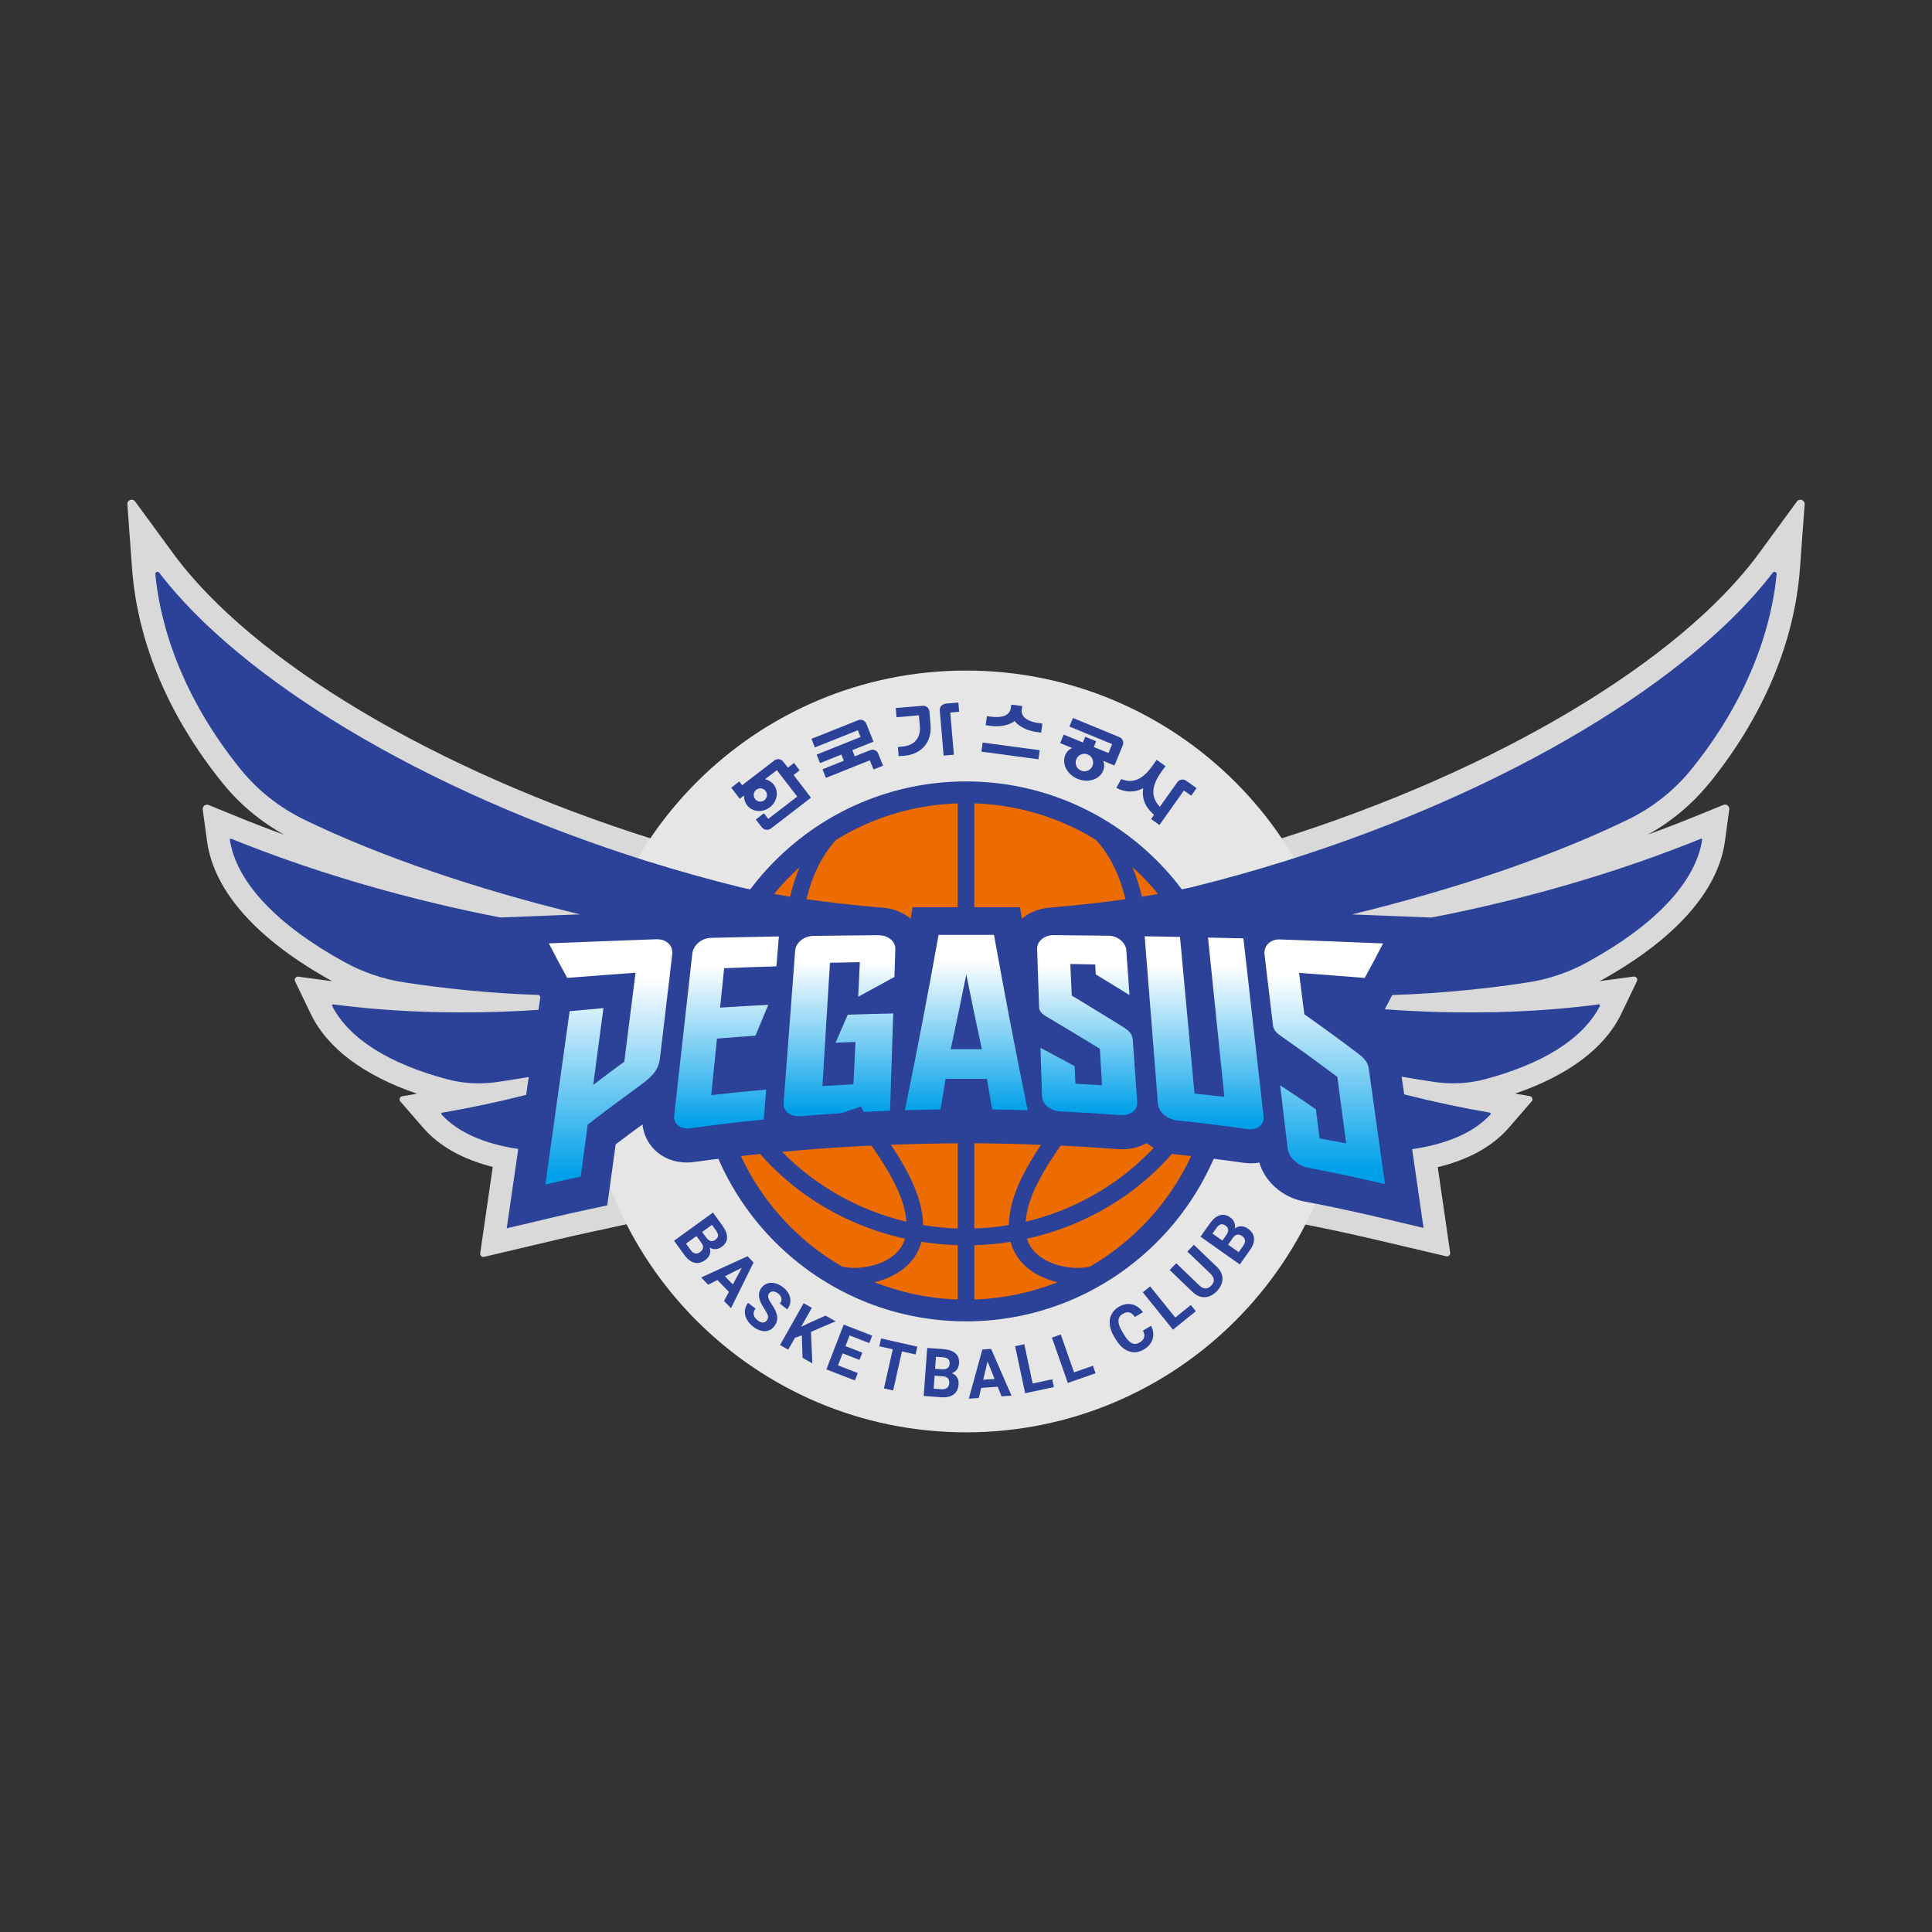 <svg viewBox="0 0 110 110" fill="none" xmlns="http://www.w3.org/2000/svg">
<rect x="0" y="0" width="110" height="110" fill="#333333" stroke="none"/>
<path d="M97.301 44.619C100.382 40.82 102.173 36.578 102.482 32.359L102.749 28.714C102.767 28.471 102.452 28.355 102.31 28.551L100.15 31.501C95.64 37.662 85.163 43.9 72.808 47.783C71.997 48.038 71.174 48.282 70.345 48.517C70.003 48.612 69.662 48.707 69.32 48.799C65.77 49.696 60.669 50.257 55.002 50.257C49.333 50.257 44.233 49.696 40.683 48.799C40.341 48.707 39.999 48.615 39.658 48.517C38.829 48.282 38.006 48.038 37.195 47.783C24.84 43.9 14.363 37.662 9.853 31.501L7.693 28.551C7.548 28.352 7.233 28.468 7.251 28.711L7.518 32.356C7.827 36.578 9.618 40.817 12.699 44.616C13.647 45.787 14.841 46.782 16.181 47.527C15.289 47.204 14.413 46.868 13.555 46.517L11.876 45.834C11.701 45.763 11.517 45.908 11.543 46.093L11.787 47.887C12.176 50.748 14.639 53.507 18.914 55.866L16.989 55.608C16.843 55.587 16.736 55.738 16.799 55.869L17.693 57.723C18.634 59.681 20.714 61.237 23.744 62.271L22.903 62.413C22.764 62.437 22.701 62.607 22.796 62.714L24.089 64.205C25.001 65.256 26.331 66.005 28.054 66.439L27.341 71.355C27.324 71.483 27.439 71.59 27.564 71.56L31.673 70.589C32.323 70.434 32.983 70.286 33.636 70.146L35.737 69.692L36.215 66.216C36.268 66.275 36.325 66.335 36.381 66.388C37.094 67.086 38.063 67.47 39.102 67.47C39.298 67.47 39.498 67.455 39.694 67.428C41.045 67.241 42.412 67.078 43.748 66.944C43.748 66.944 45.709 66.763 45.819 66.754C46.562 66.691 47.319 66.638 48.062 66.59L49.316 66.519C49.806 66.495 50.293 66.471 50.777 66.454L51.606 66.427C52.269 66.406 52.934 66.391 53.587 66.385L55.019 66.368L56.448 66.385C57.114 66.394 57.779 66.409 58.418 66.427C58.418 66.427 60.164 66.495 60.269 66.498C61.356 66.549 62.461 66.617 63.557 66.703C64.11 66.745 64.65 66.682 65.161 66.522C65.651 66.772 66.186 66.932 66.745 66.991C68.037 67.128 69.344 67.288 70.627 67.47C70.71 67.481 70.794 67.49 70.874 67.496C71.519 68.59 72.644 69.398 73.957 69.65C75.38 69.92 76.821 70.229 78.238 70.562L82.344 71.528C82.468 71.557 82.584 71.45 82.567 71.323L81.859 66.454C83.627 66.023 84.988 65.268 85.914 64.199L87.207 62.708C87.299 62.601 87.239 62.431 87.1 62.407L86.259 62.265C89.289 61.231 91.369 59.675 92.31 57.717L93.201 55.863C93.264 55.732 93.157 55.584 93.011 55.602L91.086 55.86C95.361 53.501 97.824 50.742 98.213 47.881L98.457 46.087C98.48 45.9 98.296 45.757 98.124 45.828L96.445 46.511C95.584 46.862 94.708 47.198 93.819 47.521C95.159 46.779 96.353 45.781 97.301 44.61V44.619Z" fill="#D9D9D9"/>
<path d="M55.002 38.179C43.024 38.179 33.316 47.887 33.316 59.865C33.316 71.842 43.024 81.551 55.002 81.551C66.979 81.551 76.688 71.842 76.688 59.865C76.688 47.887 66.979 38.179 55.002 38.179Z" fill="#E6E6E6"/>
<path d="M55.002 45.228C63.073 45.228 69.638 51.793 69.638 59.865C69.638 67.936 63.073 74.501 55.002 74.501C46.93 74.501 40.368 67.936 40.368 59.865C40.368 51.793 46.933 45.228 55.002 45.228Z" fill="#ED6C00"/>
<path d="M55.002 75.232C63.477 75.232 70.372 68.337 70.372 59.862C70.372 51.386 63.477 44.491 55.002 44.491C46.526 44.491 39.631 51.386 39.631 59.862C39.631 68.337 46.526 75.232 55.002 75.232ZM41.081 62.321C42.961 66.415 46.832 69.496 51.529 70.526C51.321 71.228 50.742 71.632 50.263 71.851C49.544 72.178 48.641 72.267 47.958 72.119C44.399 70.069 41.818 66.513 41.084 62.321H41.081ZM47.608 47.813C49.633 46.568 51.995 45.822 54.526 45.739V69.947C53.861 69.926 53.201 69.858 52.557 69.751C52.536 68.052 51.541 66.088 49.259 63.18C47.037 60.346 46.119 58.468 45.754 56.009C45.365 53.392 45.668 49.928 47.605 47.813H47.608ZM62.393 47.813C64.329 49.928 64.632 53.392 64.243 56.009C63.878 58.468 62.96 60.343 60.738 63.177C58.456 66.082 57.464 68.049 57.441 69.748C56.796 69.858 56.139 69.923 55.471 69.944V45.739C58.002 45.822 60.364 46.568 62.39 47.813H62.393ZM59.348 72.713C59.624 72.838 59.918 72.936 60.215 73.004C58.739 73.589 57.143 73.934 55.474 73.99V70.898C56.175 70.877 56.864 70.812 57.541 70.705C57.767 71.575 58.394 72.279 59.348 72.713ZM52.462 70.702C53.136 70.809 53.825 70.874 54.529 70.895V73.987C52.857 73.934 51.261 73.586 49.785 73.001C50.085 72.933 50.379 72.838 50.655 72.71C51.609 72.276 52.239 71.569 52.462 70.702ZM62.045 72.119C61.362 72.27 60.456 72.181 59.74 71.851C59.258 71.632 58.679 71.231 58.471 70.526C63.168 69.493 67.039 66.412 68.919 62.318C68.185 66.513 65.604 70.066 62.045 72.119ZM69.074 58.525C68.269 63.86 63.902 68.251 58.397 69.561C58.495 68.126 59.437 66.376 61.484 63.762C63.792 60.818 64.793 58.757 65.182 56.148C65.488 54.084 65.384 51.523 64.475 49.369C67.03 51.675 68.735 54.901 69.074 58.525ZM45.528 49.369C44.616 51.523 44.515 54.084 44.821 56.148C45.207 58.757 46.211 60.821 48.52 63.762C50.569 66.376 51.511 68.126 51.606 69.561C46.098 68.254 41.731 63.86 40.929 58.525C41.271 54.901 42.976 51.677 45.528 49.369Z" fill="#2C4198"/>
<path d="M48.531 42.709L49.734 42.228L49.702 42.148L49.322 41.2C49.25 41.022 49.048 40.932 48.87 41.001L46.199 42.067L46.395 42.557L48.84 41.577L48.995 41.963L46.496 42.964L46.69 43.449L47.905 42.961L48.044 43.312L46.829 43.799L47.025 44.289L49.524 43.288L49.734 43.814L50.278 43.597L50.002 42.908H50.005C49.937 42.733 49.746 42.647 49.571 42.703H49.565C49.559 42.703 49.553 42.703 49.547 42.709L48.668 43.062L48.528 42.712L48.531 42.709Z" fill="#2C4198"/>
<path d="M44.583 43.359C44.583 43.359 44.577 43.354 44.577 43.351V43.348C44.462 43.208 44.26 43.181 44.108 43.282L44.099 43.288C44.099 43.288 44.093 43.288 44.093 43.291L42.254 44.708L42.091 44.494L41.633 44.848L41.984 45.302L42.118 45.478L42.361 45.29C42.355 45.486 42.409 45.683 42.533 45.846C42.834 46.235 43.416 46.286 43.835 45.962C44.254 45.638 44.355 45.062 44.054 44.672C43.93 44.512 43.755 44.408 43.561 44.364L44.23 43.85L45.391 45.353L43.74 46.624L43.493 46.303L43.033 46.66L43.374 47.103C43.374 47.103 43.374 47.103 43.377 47.105V47.111H43.383C43.508 47.263 43.728 47.29 43.888 47.177L46.173 45.418L45.938 45.115H45.944L45.183 44.126L45.528 43.859L45.207 43.44L44.86 43.707L44.586 43.356L44.583 43.359ZM43.52 45.561C43.353 45.688 43.119 45.656 42.991 45.492C42.863 45.326 42.896 45.091 43.059 44.964C43.226 44.836 43.46 44.869 43.588 45.032C43.716 45.198 43.683 45.433 43.52 45.561Z" fill="#2C4198"/>
<path d="M63.937 42.412H63.931C63.991 42.242 63.917 42.061 63.762 41.981L61.091 40.879L60.889 41.366L63.322 42.367L63.114 42.875L62.277 42.531L62.41 42.204L61.79 41.948L61.656 42.275L60.56 41.824L60.361 42.308L61.038 42.587C60.866 42.67 60.726 42.807 60.649 42.997C60.444 43.496 60.759 44.099 61.356 44.346C61.953 44.592 62.601 44.384 62.806 43.888C62.883 43.698 62.883 43.505 62.817 43.324L63.453 43.585L63.652 43.101L63.934 42.415L63.937 42.412ZM61.552 43.876C61.296 43.772 61.178 43.481 61.282 43.226C61.386 42.97 61.677 42.852 61.932 42.956C62.188 43.059 62.306 43.351 62.203 43.606C62.099 43.861 61.807 43.98 61.552 43.876Z" fill="#2C4198"/>
<path d="M52.913 40.502V40.49C52.889 40.306 52.726 40.169 52.539 40.184L51 40.312L51.045 40.837L52.316 40.727L52.373 41.345C52.435 42.079 51.986 42.453 51.395 42.504L51.122 42.531L51.166 43.056L51.508 43.027C52.355 42.956 53.077 42.358 52.981 41.256L52.916 40.508L52.913 40.502Z" fill="#2C4198"/>
<path d="M53.81 40.074C53.626 40.101 53.489 40.264 53.507 40.451L53.727 43.021L54.309 42.97L54.104 40.57L54.609 40.526L54.565 40L53.807 40.065V40.071L53.81 40.074Z" fill="#2C4198"/>
<path d="M55.947 42.278L55.878 42.796L59.126 43.231L59.195 42.713L55.947 42.278Z" fill="#2C4198"/>
<path d="M57.767 41.051C57.996 41.345 58.412 41.571 58.92 41.66L59.279 41.717L59.348 41.2L58.955 41.137C58.462 41.039 58.121 40.79 58.174 40.401L58.201 40.202L58.156 40.196L57.622 40.124L57.577 40.118L57.55 40.318C57.497 40.707 57.102 40.858 56.603 40.822L56.19 40.778L56.121 41.295L56.502 41.339C57.013 41.387 57.476 41.277 57.773 41.054L57.767 41.051Z" fill="#2C4198"/>
<path d="M65.993 45.885C65.541 45.374 65.538 44.774 66.109 43.968L66.251 43.767C66.251 43.767 66.263 43.749 66.272 43.74L66.358 43.618L66.106 43.44L65.853 43.261L65.767 43.383C65.767 43.383 65.755 43.401 65.749 43.41L65.607 43.612C65.037 44.417 64.469 44.613 63.836 44.358L63.56 44.854C64.059 45.118 64.567 45.148 65.087 44.877C65.004 45.457 65.203 45.929 65.616 46.309L65.622 46.315L65.705 46.396L65.536 46.633L66.014 46.972L67.407 45.008L67.823 45.302L68.129 44.872L67.52 44.441C67.365 44.34 67.158 44.376 67.045 44.521H67.042L66.038 45.935L65.993 45.888V45.885Z" fill="#2C4198"/>
<path d="M38.378 70.642L40.594 69.038L41.128 69.775C41.313 70.03 41.402 70.262 41.396 70.467C41.39 70.675 41.286 70.85 41.087 70.993C40.977 71.07 40.864 71.115 40.742 71.121C40.62 71.126 40.508 71.097 40.401 71.031C40.451 71.159 40.454 71.287 40.413 71.412C40.371 71.536 40.288 71.643 40.163 71.736C39.949 71.89 39.741 71.943 39.539 71.893C39.337 71.842 39.147 71.7 38.972 71.462L38.378 70.642ZM39.655 70.375L39.058 70.809L39.328 71.18C39.403 71.281 39.486 71.343 39.578 71.364C39.67 71.385 39.762 71.364 39.851 71.296C40.053 71.15 40.086 70.975 39.943 70.773L39.655 70.375ZM39.979 70.143L40.211 70.464C40.374 70.681 40.543 70.722 40.724 70.592C40.825 70.52 40.876 70.44 40.882 70.351C40.885 70.265 40.843 70.161 40.757 70.042L40.537 69.739L39.979 70.143Z" fill="#2C4198"/>
<path d="M41.5 73.553L40.846 72.879L40.318 73.144L39.922 72.734L42.56 71.525L42.905 71.881L41.619 74.483L41.224 74.073L41.503 73.55L41.5 73.553ZM41.274 72.665L41.726 73.132L42.234 72.184L41.274 72.665Z" fill="#2C4198"/>
<path d="M43.66 75.178C43.725 75.095 43.746 75.009 43.725 74.92C43.704 74.831 43.639 74.706 43.532 74.54C43.425 74.376 43.345 74.237 43.297 74.121C43.166 73.806 43.187 73.539 43.362 73.313C43.452 73.197 43.564 73.117 43.698 73.072C43.832 73.028 43.977 73.028 44.135 73.066C44.292 73.105 44.444 73.182 44.589 73.295C44.735 73.408 44.845 73.539 44.916 73.684C44.987 73.83 45.014 73.978 44.999 74.13C44.984 74.281 44.925 74.421 44.824 74.552L44.402 74.225C44.479 74.127 44.509 74.026 44.491 73.925C44.473 73.824 44.414 73.732 44.304 73.649C44.2 73.568 44.102 73.53 44.01 73.53C43.918 73.53 43.841 73.568 43.784 73.646C43.731 73.717 43.719 73.8 43.749 73.901C43.778 74.002 43.844 74.121 43.942 74.266C44.123 74.531 44.227 74.76 44.248 74.959C44.271 75.158 44.215 75.339 44.087 75.508C43.942 75.695 43.761 75.79 43.544 75.793C43.327 75.793 43.104 75.707 42.875 75.532C42.718 75.41 42.596 75.268 42.513 75.107C42.43 74.947 42.397 74.786 42.409 74.626C42.424 74.469 42.483 74.317 42.593 74.177L43.018 74.507C42.834 74.745 42.875 74.971 43.145 75.181C43.246 75.259 43.342 75.3 43.431 75.3C43.52 75.3 43.594 75.262 43.657 75.184L43.66 75.178Z" fill="#2C4198"/>
<path d="M45.662 76.028L45.264 76.165L44.877 76.845L44.411 76.581L45.757 74.198L46.223 74.463L45.611 75.544L45.983 75.363L47.001 74.905L47.575 75.229L46.173 75.832L46.25 77.623L45.694 77.308L45.653 76.025L45.662 76.028Z" fill="#2C4198"/>
<path d="M48.935 77.427L47.976 77.056L47.712 77.739L48.837 78.176L48.674 78.598L47.049 77.968L48.038 75.416L49.66 76.046L49.494 76.471L48.371 76.034L48.136 76.643L49.096 77.014L48.935 77.427Z" fill="#2C4198"/>
<path d="M52.132 77.118L51.353 76.943L50.852 79.168L50.329 79.049L50.831 76.824L50.064 76.652L50.165 76.206L52.23 76.673L52.129 77.118H52.132Z" fill="#2C4198"/>
<path d="M52.592 79.477L52.791 76.747L53.7 76.812C54.015 76.836 54.25 76.916 54.401 77.056C54.556 77.196 54.624 77.386 54.603 77.632C54.594 77.766 54.553 77.882 54.479 77.98C54.404 78.078 54.309 78.146 54.191 78.185C54.321 78.229 54.419 78.307 54.491 78.419C54.559 78.532 54.589 78.663 54.577 78.818C54.559 79.079 54.464 79.272 54.294 79.397C54.125 79.519 53.893 79.572 53.599 79.554L52.592 79.48V79.477ZM53.213 78.327L53.16 79.064L53.617 79.097C53.742 79.106 53.843 79.082 53.92 79.023C53.994 78.966 54.036 78.88 54.045 78.77C54.063 78.52 53.95 78.384 53.703 78.363L53.213 78.327ZM53.243 77.932L53.638 77.962C53.908 77.977 54.051 77.873 54.066 77.653C54.075 77.528 54.048 77.439 53.983 77.38C53.917 77.32 53.813 77.285 53.665 77.276L53.29 77.249L53.24 77.938L53.243 77.932Z" fill="#2C4198"/>
<path d="M56.802 78.954L55.866 79.02L55.726 79.596L55.159 79.635L55.931 76.836L56.428 76.8L57.592 79.462L57.025 79.504L56.805 78.954H56.802ZM55.979 78.556L56.627 78.512L56.228 77.513L55.979 78.559V78.556Z" fill="#2C4198"/>
<path d="M58.798 78.77L59.909 78.532L60.004 78.975L58.367 79.323L57.797 76.646L58.32 76.533L58.795 78.767L58.798 78.77Z" fill="#2C4198"/>
<path d="M61.154 78.137L62.226 77.76L62.375 78.188L60.797 78.74L59.891 76.159L60.396 75.981L61.151 78.134L61.154 78.137Z" fill="#2C4198"/>
<path d="M65.536 75.484C65.669 75.749 65.699 75.998 65.625 76.242C65.55 76.483 65.384 76.682 65.123 76.836C64.838 77.005 64.549 77.041 64.264 76.934C63.979 76.83 63.729 76.599 63.519 76.245L63.432 76.102C63.299 75.877 63.215 75.654 63.189 75.437C63.162 75.22 63.189 75.024 63.278 74.846C63.367 74.668 63.501 74.528 63.685 74.415C63.943 74.261 64.193 74.21 64.436 74.261C64.68 74.311 64.894 74.463 65.075 74.709L64.615 74.982C64.514 74.837 64.407 74.751 64.297 74.724C64.187 74.697 64.062 74.724 63.919 74.81C63.765 74.902 63.685 75.027 63.679 75.19C63.673 75.351 63.738 75.556 63.884 75.799L63.991 75.978C64.142 76.233 64.291 76.397 64.433 76.468C64.576 76.542 64.728 76.53 64.885 76.438C65.028 76.352 65.114 76.257 65.143 76.147C65.173 76.037 65.149 75.906 65.075 75.758L65.536 75.484Z" fill="#2C4198"/>
<path d="M66.914 75.015L67.799 74.302L68.084 74.656L66.783 75.707L65.066 73.577L65.482 73.242L66.917 75.018L66.914 75.015Z" fill="#2C4198"/>
<path d="M67.972 70.871L69.273 72.119C69.49 72.327 69.6 72.555 69.603 72.802C69.603 73.052 69.499 73.286 69.288 73.509C69.077 73.729 68.851 73.845 68.604 73.857C68.358 73.868 68.129 73.773 67.912 73.571L66.596 72.309L66.968 71.923L68.272 73.173C68.402 73.298 68.524 73.358 68.64 73.358C68.756 73.358 68.863 73.301 68.964 73.197C69.172 72.98 69.157 72.754 68.919 72.52L67.603 71.26L67.975 70.871H67.972Z" fill="#2C4198"/>
<path d="M70.586 71.991L68.352 70.41L68.878 69.668C69.059 69.409 69.249 69.252 69.448 69.193C69.647 69.133 69.846 69.175 70.045 69.314C70.155 69.392 70.232 69.487 70.277 69.6C70.321 69.712 70.33 69.828 70.303 69.953C70.41 69.864 70.526 69.819 70.66 69.819C70.791 69.819 70.918 69.861 71.046 69.95C71.26 70.102 71.379 70.283 71.397 70.491C71.415 70.699 71.34 70.924 71.171 71.168L70.589 71.994L70.586 71.991ZM69.597 70.636L69.825 70.312C69.977 70.09 69.962 69.914 69.781 69.784C69.68 69.712 69.588 69.689 69.501 69.712C69.418 69.736 69.332 69.811 69.249 69.929L69.032 70.235L69.597 70.633V70.636ZM69.923 70.865L70.526 71.293L70.791 70.918C70.865 70.815 70.895 70.716 70.883 70.621C70.871 70.526 70.82 70.449 70.731 70.384C70.526 70.238 70.351 70.265 70.206 70.464L69.923 70.865Z" fill="#2C4198"/>
<path d="M96.832 47.759C92.521 49.506 87.638 50.988 82.391 52.067C82.091 52.129 81.791 52.182 81.491 52.242L78.042 52.105C77.718 52.093 77.356 52.078 76.973 52.064C82.858 50.632 88.336 48.772 92.664 46.675C94.081 45.989 95.32 45.011 96.294 43.808C99.19 40.231 100.792 36.346 101.154 32.692C101.166 32.57 101.008 32.511 100.934 32.609C96.297 38.663 86.004 44.993 73.191 49.019C71.415 49.577 69.653 50.067 67.915 50.498C67.874 50.507 67.835 50.519 67.793 50.528C65.553 51.03 62.811 51.428 59.752 51.677C59.169 51.725 58.617 51.945 58.186 52.307L58.067 51.654H51.962L51.844 52.307C51.395 51.933 50.819 51.71 50.21 51.675C47.165 51.425 44.435 51.027 42.204 50.528C42.162 50.519 42.124 50.507 42.082 50.498C40.344 50.067 38.583 49.577 36.806 49.019C23.997 44.99 13.703 38.66 9.063 32.606C8.989 32.508 8.831 32.567 8.843 32.689C9.205 36.343 10.807 40.228 13.703 43.805C14.678 45.008 15.919 45.986 17.333 46.672C21.662 48.769 27.14 50.629 33.024 52.061C32.499 52.081 31.913 52.105 31.263 52.129L28.509 52.239C28.209 52.179 27.909 52.126 27.609 52.064C22.363 50.985 17.479 49.503 13.168 47.756C13.124 47.738 13.076 47.774 13.085 47.822C13.477 50.293 15.869 52.723 19.615 54.779C20.657 55.349 21.789 55.744 22.966 55.925C24.133 56.104 25.327 56.255 26.542 56.377C27.956 56.517 29.344 56.603 30.704 56.65L30.767 56.769L30.66 57.497C26.483 57.773 22.511 57.651 18.973 57.185C18.925 57.179 18.887 57.23 18.911 57.274C19.882 59.169 22.214 60.587 25.47 61.451C26.394 61.698 27.362 61.742 28.31 61.605C28.904 61.519 29.501 61.424 30.104 61.32L29.956 62.336C28.328 62.749 26.73 63.088 25.173 63.352C25.125 63.361 25.105 63.418 25.137 63.453C26.073 64.478 27.582 65.129 29.507 65.417L28.851 69.935L31.373 69.338C32.032 69.184 32.701 69.032 33.36 68.89L34.575 68.628L35.053 65.155C35.553 64.775 36.066 64.395 36.583 64.018C36.637 64.57 36.88 65.084 37.281 65.476C37.757 65.94 38.401 66.189 39.099 66.189C39.236 66.189 39.373 66.18 39.512 66.159C40.879 65.969 42.263 65.806 43.624 65.666C43.624 65.666 45.62 65.482 45.706 65.476C46.458 65.414 47.221 65.36 47.985 65.313L49.244 65.242C49.74 65.218 50.234 65.194 50.73 65.176L51.564 65.15C52.233 65.129 52.901 65.114 53.57 65.105L55.019 65.087L56.466 65.105C57.135 65.114 57.809 65.129 58.468 65.15C58.468 65.15 60.248 65.218 60.331 65.221C61.433 65.271 62.553 65.343 63.658 65.426C63.738 65.432 63.819 65.435 63.899 65.435C64.398 65.435 64.87 65.31 65.28 65.084C65.726 65.426 66.275 65.654 66.881 65.72C68.185 65.856 69.507 66.02 70.811 66.204C70.954 66.225 71.097 66.234 71.236 66.234C71.397 66.234 71.551 66.219 71.703 66.192C72.015 67.268 73.004 68.162 74.198 68.394C75.639 68.667 77.097 68.979 78.532 69.317L81.051 69.912L80.401 65.429C82.368 65.144 83.912 64.493 84.863 63.45C84.895 63.415 84.875 63.358 84.827 63.349C83.241 63.079 81.61 62.731 79.949 62.309L79.804 61.303C80.436 61.412 81.069 61.516 81.693 61.605C82.641 61.742 83.606 61.695 84.533 61.451C87.792 60.587 90.124 59.169 91.092 57.274C91.116 57.23 91.078 57.179 91.03 57.185C87.352 57.669 83.208 57.785 78.844 57.464L79.269 56.653C80.638 56.606 82.038 56.52 83.458 56.377C84.676 56.258 85.87 56.107 87.034 55.925C88.208 55.744 89.343 55.352 90.385 54.779C94.131 52.726 96.523 50.296 96.915 47.822C96.921 47.774 96.876 47.738 96.832 47.756V47.759Z" fill="#2C4198"/>
<path d="M53.439 53.228C52.845 56.543 52.206 59.868 51.523 63.213C52.2 63.192 52.874 63.177 53.552 63.168C53.647 62.589 53.745 62.007 53.837 61.427C54.624 61.421 55.408 61.421 56.196 61.427C56.291 62.007 56.386 62.586 56.484 63.168C57.161 63.177 57.836 63.192 58.513 63.213C57.827 59.868 57.188 56.543 56.594 53.228C55.542 53.228 54.49 53.228 53.439 53.228ZM54.131 59.737C54.437 58.32 54.731 56.903 55.016 55.489C55.301 56.903 55.599 58.32 55.902 59.737C55.31 59.734 54.719 59.734 54.131 59.737Z" fill="url(#paint0_linear_1876_60564)"/>
<path d="M50.041 53.246C48.793 53.255 47.545 53.27 46.297 53.288C45.769 53.294 45.308 53.671 45.273 54.125C45.053 57.022 44.833 59.918 44.616 62.815C44.58 63.269 45.017 63.596 45.59 63.548C46.36 63.486 47.126 63.429 47.896 63.382C48.273 63.254 48.647 63.129 49.022 63.005C49.072 63.106 49.123 63.207 49.173 63.308C49.675 63.281 50.174 63.26 50.676 63.242C50.736 61.395 50.798 59.55 50.857 57.702C49.993 57.72 49.129 57.744 48.267 57.773C48.038 58.302 47.806 58.837 47.572 59.371C47.949 59.354 48.329 59.339 48.707 59.324C48.668 60.129 48.629 60.931 48.591 61.736C48.003 61.766 47.414 61.799 46.826 61.837C46.969 59.496 47.111 57.155 47.254 54.815C47.821 54.803 48.389 54.791 48.956 54.782C48.923 55.438 48.894 56.095 48.861 56.751C49.553 56.371 50.242 55.994 50.926 55.626C50.944 55.097 50.961 54.571 50.976 54.042C50.991 53.602 50.569 53.249 50.041 53.252V53.246Z" fill="url(#paint1_linear_1876_60564)"/>
<path d="M77.368 60.016C76.325 59.226 75.288 58.471 74.263 57.749C74.162 56.965 74.061 56.178 73.963 55.394C74.436 55.42 77.237 55.646 77.701 55.679C78.054 55.04 78.402 54.384 78.746 53.715C77.57 53.668 73.61 53.507 72.852 53.487C72.324 53.472 71.94 53.858 71.997 54.348C72.157 55.685 72.315 57.025 72.475 58.361C72.502 58.599 72.641 58.774 72.826 58.914C73.919 59.678 75.027 60.477 76.141 61.314C76.31 62.577 76.477 63.836 76.646 65.099C76.144 65.004 75.639 64.909 75.134 64.82C75.062 64.267 74.994 63.715 74.923 63.162C73.556 62.22 72.885 61.793 72.885 61.798C73.028 62.999 73.17 64.199 73.316 65.402C73.372 65.892 73.886 66.373 74.463 66.483C75.93 66.763 77.394 67.075 78.853 67.419C78.547 65.224 78.241 63.028 77.932 60.836C77.876 60.432 77.564 60.168 77.368 60.016Z" fill="url(#paint2_linear_1876_60564)"/>
<path d="M64.49 59.169C64.466 58.825 64.169 58.614 63.982 58.495C62.984 57.874 61.997 57.271 61.023 56.683C60.993 56.083 60.967 55.486 60.937 54.886C61.409 54.895 61.885 54.904 62.357 54.913C62.369 55.1 62.378 55.29 62.389 55.477C63.025 55.863 63.664 56.255 64.309 56.656C64.246 55.807 64.187 54.957 64.127 54.108C64.095 53.656 63.637 53.282 63.105 53.276C62.066 53.261 61.026 53.252 59.986 53.243C59.455 53.24 59.036 53.593 59.05 54.033C59.086 55.132 59.122 56.231 59.16 57.331C59.166 57.542 59.291 57.693 59.463 57.809C60.503 58.427 61.555 59.06 62.621 59.713C62.663 60.405 62.702 61.097 62.743 61.79C62.238 61.76 61.736 61.733 61.231 61.706C61.216 61.371 61.198 61.035 61.183 60.699C59.876 59.989 59.238 59.657 59.238 59.663C59.267 60.59 59.3 61.516 59.33 62.44C59.345 62.88 59.82 63.254 60.396 63.281C61.519 63.334 62.645 63.403 63.768 63.489C64.341 63.533 64.781 63.207 64.748 62.755C64.662 61.558 64.576 60.361 64.493 59.164L64.49 59.169Z" fill="url(#paint3_linear_1876_60564)"/>
<path d="M39.417 54.292C39.073 57.366 38.728 60.438 38.386 63.513C38.333 63.997 38.749 64.318 39.322 64.237C40.707 64.047 42.094 63.881 43.484 63.738C43.532 63.171 43.576 62.604 43.624 62.036C42.578 62.128 41.535 62.232 40.496 62.351C40.606 61.279 40.712 60.206 40.822 59.134C41.553 59.074 42.284 59.018 43.015 58.968C43.258 58.379 43.499 57.794 43.74 57.212C42.825 57.259 41.913 57.31 41.001 57.369C41.075 56.621 41.152 55.872 41.229 55.126C42.222 55.085 43.214 55.049 44.206 55.019C44.254 54.452 44.298 53.885 44.346 53.317C43.056 53.341 41.767 53.365 40.478 53.398C39.949 53.409 39.474 53.81 39.42 54.292H39.417Z" fill="url(#paint4_linear_1876_60564)"/>
<path d="M70.791 53.427C70.119 53.409 69.451 53.395 68.779 53.38C69.088 56.404 69.397 59.428 69.709 62.449C69.142 62.384 68.578 62.321 68.01 62.265C67.734 59.291 67.46 56.318 67.184 53.344C66.513 53.332 65.841 53.317 65.173 53.308C65.426 56.499 65.678 59.686 65.931 62.877C65.975 63.325 66.465 63.733 67.03 63.792C68.361 63.931 69.686 64.098 71.01 64.285C71.581 64.365 71.997 64.044 71.943 63.56C71.56 60.182 71.177 56.805 70.794 53.427H70.791Z" fill="url(#paint5_linear_1876_60564)"/>
<path d="M37.418 53.475C36.568 53.498 32.083 53.68 31.248 53.712C31.593 54.381 31.94 55.034 32.294 55.676C32.733 55.646 35.766 55.406 36.185 55.382C35.971 57.069 35.757 58.76 35.544 60.447C34.958 60.875 34.37 61.317 33.776 61.769C33.969 60.31 34.165 58.855 34.358 57.396C33.717 57.452 33.075 57.512 32.433 57.574L31.052 67.443C31.723 67.285 32.395 67.131 33.066 66.988C33.197 66.002 33.33 65.016 33.461 64.029C34.438 63.275 35.407 62.553 36.366 61.858C36.949 61.427 37.486 61.029 37.572 60.278C37.807 58.299 38.039 56.318 38.274 54.339C38.33 53.852 37.947 53.466 37.418 53.481V53.475Z" fill="url(#paint6_linear_1876_60564)"/>
<defs>
<linearGradient id="paint0_linear_1876_60564" x1="55.016" y1="53.19" x2="55.016" y2="63.257" gradientUnits="userSpaceOnUse">
<stop offset="0.15" stop-color="white"/>
<stop offset="1" stop-color="#00A0E9"/>
</linearGradient>
<linearGradient id="paint1_linear_1876_60564" x1="47.795" y1="53.273" x2="47.795" y2="63.254" gradientUnits="userSpaceOnUse">
<stop offset="0.15" stop-color="white"/>
<stop offset="1" stop-color="#00A0E9"/>
</linearGradient>
<linearGradient id="paint2_linear_1876_60564" x1="75.422" y1="53.662" x2="75.422" y2="66.605" gradientUnits="userSpaceOnUse">
<stop offset="0.15" stop-color="white"/>
<stop offset="1" stop-color="#00A0E9"/>
</linearGradient>
<linearGradient id="paint3_linear_1876_60564" x1="61.902" y1="53.576" x2="61.902" y2="63.334" gradientUnits="userSpaceOnUse">
<stop offset="0.15" stop-color="white"/>
<stop offset="1" stop-color="#00A0E9"/>
</linearGradient>
<linearGradient id="paint4_linear_1876_60564" x1="41.363" y1="53.403" x2="41.363" y2="64.089" gradientUnits="userSpaceOnUse">
<stop offset="0.15" stop-color="white"/>
<stop offset="1" stop-color="#00A0E9"/>
</linearGradient>
<linearGradient id="paint5_linear_1876_60564" x1="68.56" y1="53.403" x2="68.56" y2="64.035" gradientUnits="userSpaceOnUse">
<stop offset="0.15" stop-color="white"/>
<stop offset="1" stop-color="#00A0E9"/>
</linearGradient>
<linearGradient id="paint6_linear_1876_60564" x1="34.667" y1="53.748" x2="34.667" y2="66.911" gradientUnits="userSpaceOnUse">
<stop offset="0.15" stop-color="white"/>
<stop offset="1" stop-color="#00A0E9"/>
</linearGradient>
</defs>
</svg>

